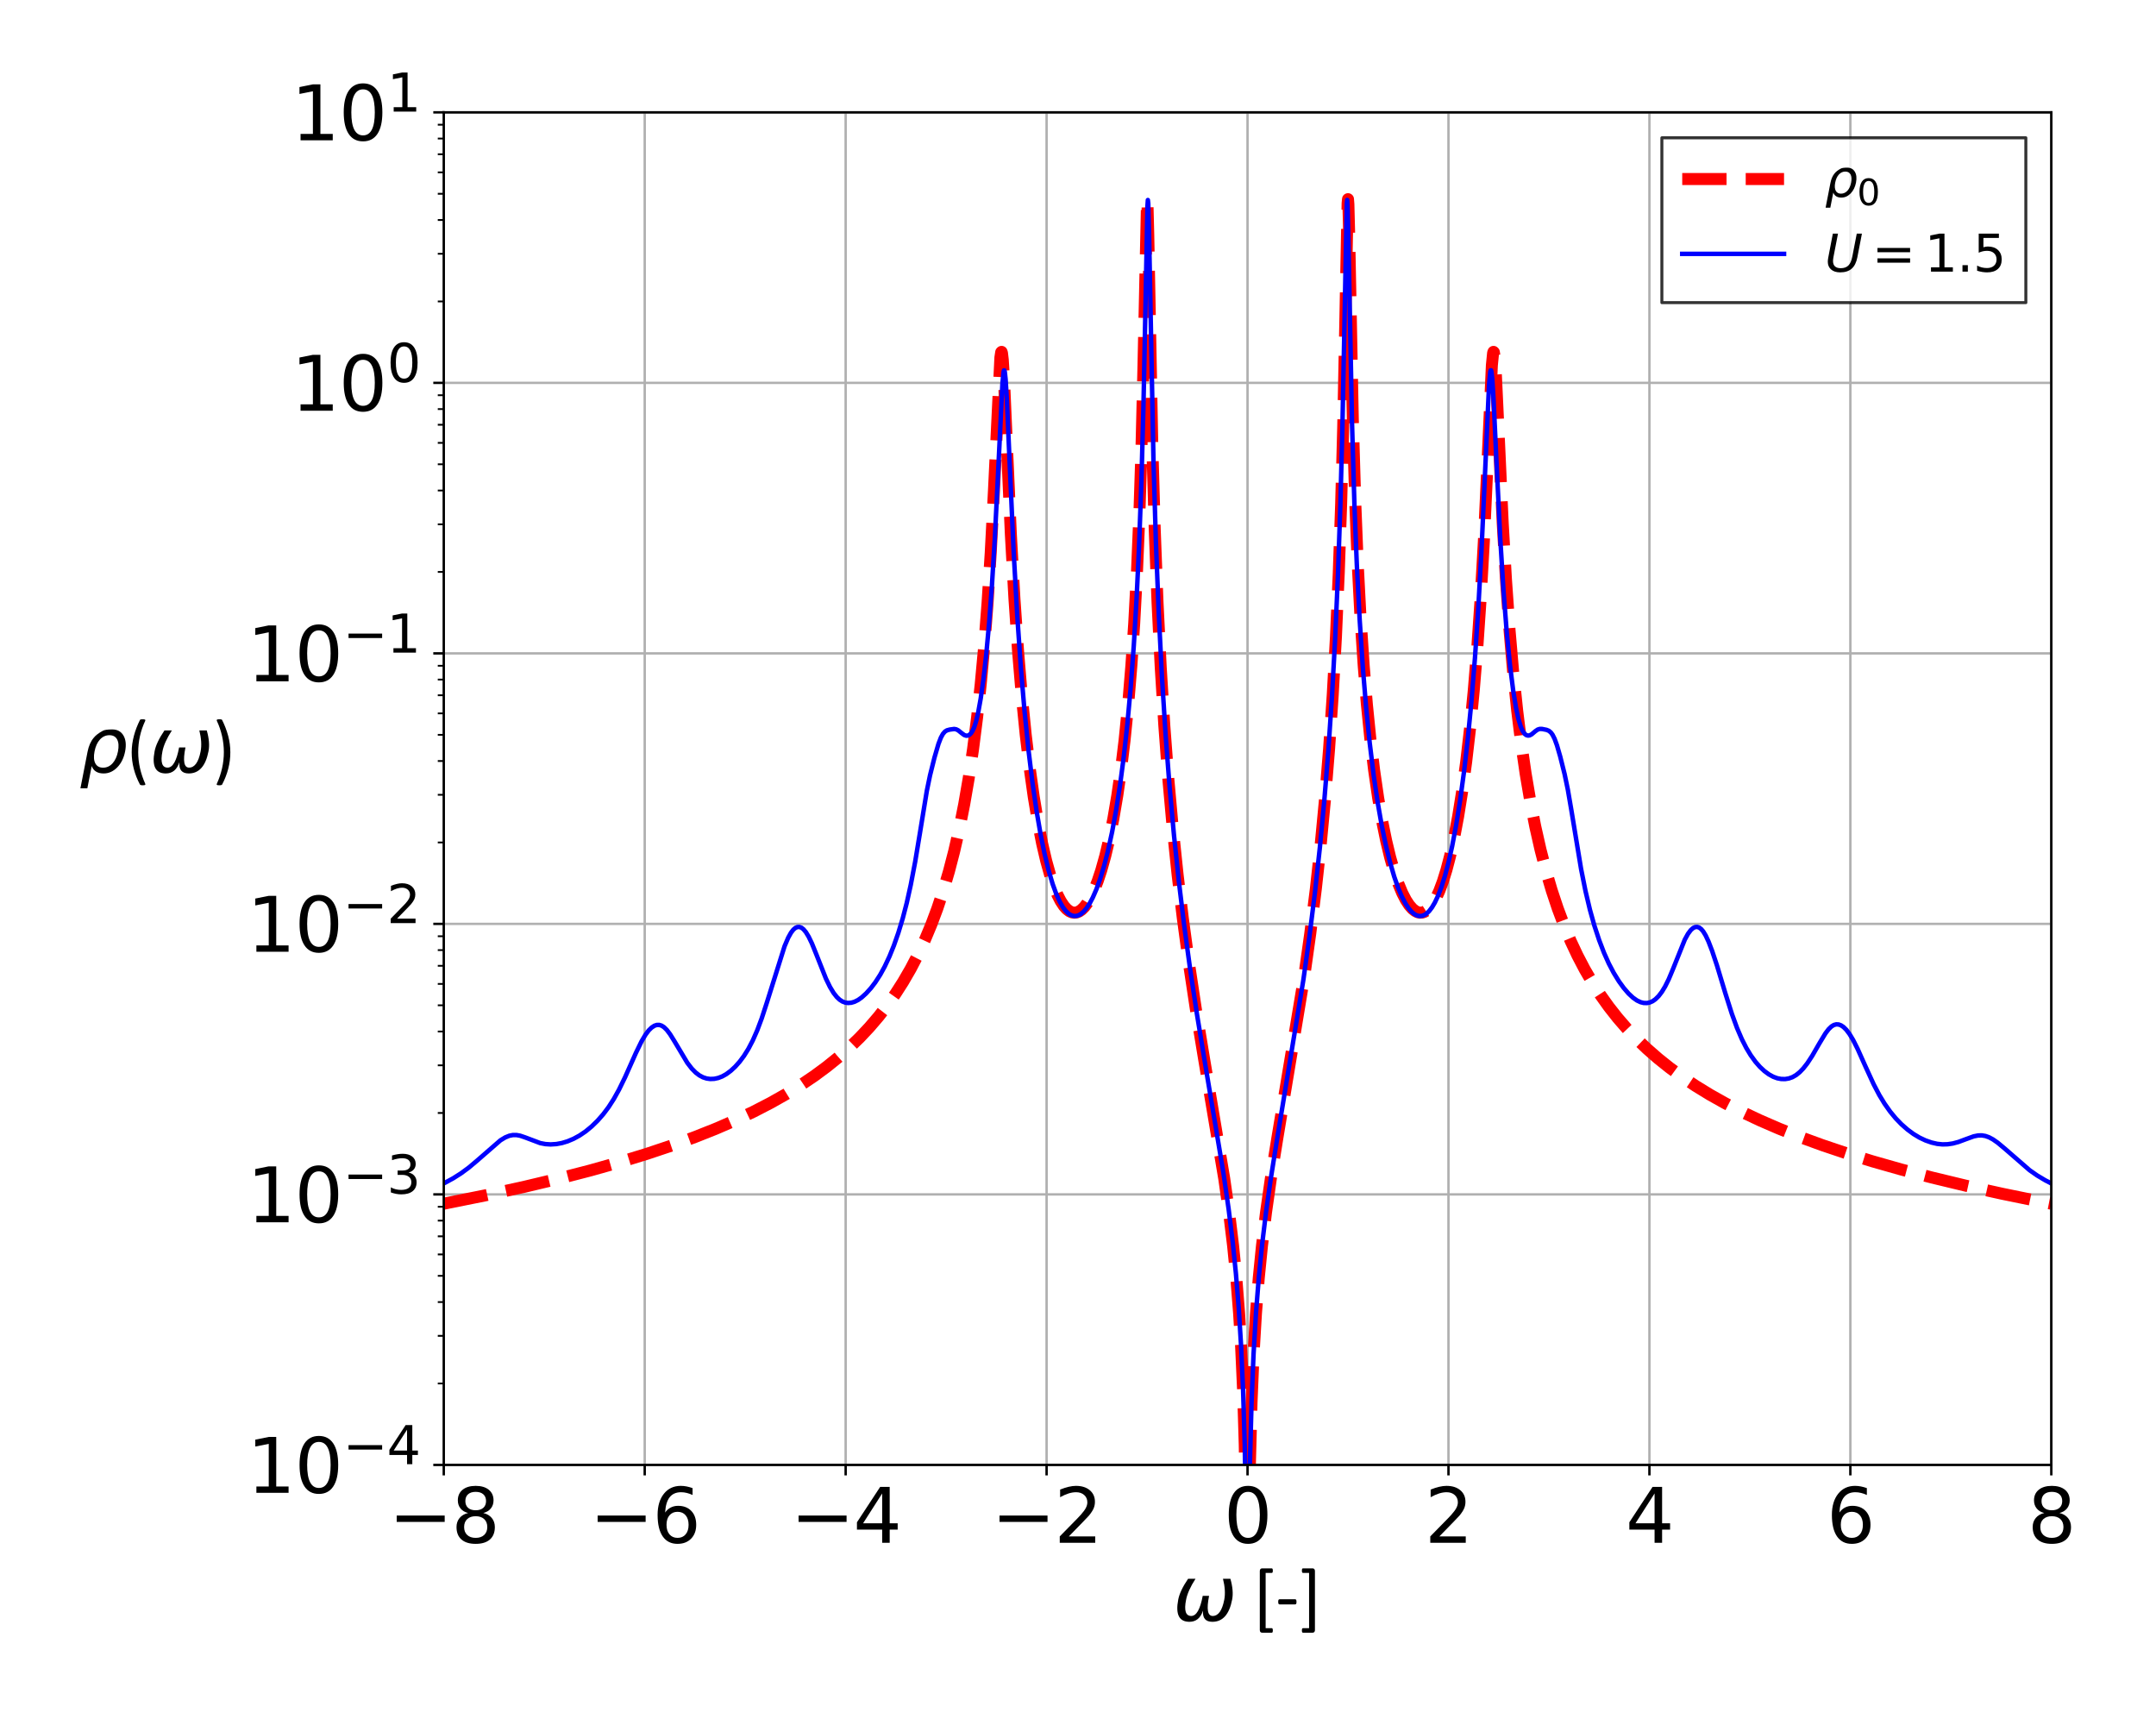 <?xml version="1.0" encoding="utf-8" standalone="no"?>
<!DOCTYPE svg PUBLIC "-//W3C//DTD SVG 1.1//EN"
  "http://www.w3.org/Graphics/SVG/1.1/DTD/svg11.dtd">
<svg xmlns:xlink="http://www.w3.org/1999/xlink" width="720pt" height="576pt" viewBox="0 0 720 576" xmlns="http://www.w3.org/2000/svg" version="1.1">
 <defs>
  <style type="text/css">*{stroke-linejoin: round; stroke-linecap: butt}</style>
 </defs>
 <g id="figure_1">
  <g id="patch_1">
   <path d="M 0 576 
L 720 576 
L 720 0 
L 0 0 
z
" style="fill: #ffffff"/>
  </g>
  <g id="axes_1">
   <g id="patch_2">
    <path d="M 148.197 489.152 
L 685.035 489.152 
L 685.035 37.512 
L 148.197 37.512 
z
" style="fill: #ffffff"/>
   </g>
   <g id="matplotlib.axis_1">
    <g id="xtick_1">
     <g id="line2d_1">
      <path d="M 148.197 489.152 
L 148.197 37.512 
" clip-path="url(#pd47404c59f)" style="fill: none; stroke: #b0b0b0; stroke-width: 0.8; stroke-linecap: square"/>
     </g>
     <g id="line2d_2">
      <defs>
       <path id="mf6d7230ed3" d="M 0 0 
L 0 3.5 
" style="stroke: #000000; stroke-width: 0.8"/>
      </defs>
      <g>
       <use xlink:href="#mf6d7230ed3" x="148.197" y="489.152" style="stroke: #000000; stroke-width: 0.8"/>
      </g>
     </g>
     <g id="text_1">
      <!-- −8 -->
      <g transform="translate(129.77 515.149) scale(0.25 -0.25)">
       <defs>
        <path id="DejaVuSans-2212" d="M 678 2272 
L 4684 2272 
L 4684 1741 
L 678 1741 
L 678 2272 
z
" transform="scale(0.016)"/>
        <path id="DejaVuSans-38" d="M 2034 2216 
Q 1584 2216 1326 1975 
Q 1069 1734 1069 1313 
Q 1069 891 1326 650 
Q 1584 409 2034 409 
Q 2484 409 2743 651 
Q 3003 894 3003 1313 
Q 3003 1734 2745 1975 
Q 2488 2216 2034 2216 
z
M 1403 2484 
Q 997 2584 770 2862 
Q 544 3141 544 3541 
Q 544 4100 942 4425 
Q 1341 4750 2034 4750 
Q 2731 4750 3128 4425 
Q 3525 4100 3525 3541 
Q 3525 3141 3298 2862 
Q 3072 2584 2669 2484 
Q 3125 2378 3379 2068 
Q 3634 1759 3634 1313 
Q 3634 634 3220 271 
Q 2806 -91 2034 -91 
Q 1263 -91 848 271 
Q 434 634 434 1313 
Q 434 1759 690 2068 
Q 947 2378 1403 2484 
z
M 1172 3481 
Q 1172 3119 1398 2916 
Q 1625 2713 2034 2713 
Q 2441 2713 2670 2916 
Q 2900 3119 2900 3481 
Q 2900 3844 2670 4047 
Q 2441 4250 2034 4250 
Q 1625 4250 1398 4047 
Q 1172 3844 1172 3481 
z
" transform="scale(0.016)"/>
       </defs>
       <use xlink:href="#DejaVuSans-2212"/>
       <use xlink:href="#DejaVuSans-38" x="83.789"/>
      </g>
     </g>
    </g>
    <g id="xtick_2">
     <g id="line2d_3">
      <path d="M 215.302 489.152 
L 215.302 37.512 
" clip-path="url(#pd47404c59f)" style="fill: none; stroke: #b0b0b0; stroke-width: 0.8; stroke-linecap: square"/>
     </g>
     <g id="line2d_4">
      <g>
       <use xlink:href="#mf6d7230ed3" x="215.302" y="489.152" style="stroke: #000000; stroke-width: 0.8"/>
      </g>
     </g>
     <g id="text_2">
      <!-- −6 -->
      <g transform="translate(196.874 515.149) scale(0.25 -0.25)">
       <defs>
        <path id="DejaVuSans-36" d="M 2113 2584 
Q 1688 2584 1439 2293 
Q 1191 2003 1191 1497 
Q 1191 994 1439 701 
Q 1688 409 2113 409 
Q 2538 409 2786 701 
Q 3034 994 3034 1497 
Q 3034 2003 2786 2293 
Q 2538 2584 2113 2584 
z
M 3366 4563 
L 3366 3988 
Q 3128 4100 2886 4159 
Q 2644 4219 2406 4219 
Q 1781 4219 1451 3797 
Q 1122 3375 1075 2522 
Q 1259 2794 1537 2939 
Q 1816 3084 2150 3084 
Q 2853 3084 3261 2657 
Q 3669 2231 3669 1497 
Q 3669 778 3244 343 
Q 2819 -91 2113 -91 
Q 1303 -91 875 529 
Q 447 1150 447 2328 
Q 447 3434 972 4092 
Q 1497 4750 2381 4750 
Q 2619 4750 2861 4703 
Q 3103 4656 3366 4563 
z
" transform="scale(0.016)"/>
       </defs>
       <use xlink:href="#DejaVuSans-2212"/>
       <use xlink:href="#DejaVuSans-36" x="83.789"/>
      </g>
     </g>
    </g>
    <g id="xtick_3">
     <g id="line2d_5">
      <path d="M 282.407 489.152 
L 282.407 37.512 
" clip-path="url(#pd47404c59f)" style="fill: none; stroke: #b0b0b0; stroke-width: 0.8; stroke-linecap: square"/>
     </g>
     <g id="line2d_6">
      <g>
       <use xlink:href="#mf6d7230ed3" x="282.407" y="489.152" style="stroke: #000000; stroke-width: 0.8"/>
      </g>
     </g>
     <g id="text_3">
      <!-- −4 -->
      <g transform="translate(263.979 515.149) scale(0.25 -0.25)">
       <defs>
        <path id="DejaVuSans-34" d="M 2419 4116 
L 825 1625 
L 2419 1625 
L 2419 4116 
z
M 2253 4666 
L 3047 4666 
L 3047 1625 
L 3713 1625 
L 3713 1100 
L 3047 1100 
L 3047 0 
L 2419 0 
L 2419 1100 
L 313 1100 
L 313 1709 
L 2253 4666 
z
" transform="scale(0.016)"/>
       </defs>
       <use xlink:href="#DejaVuSans-2212"/>
       <use xlink:href="#DejaVuSans-34" x="83.789"/>
      </g>
     </g>
    </g>
    <g id="xtick_4">
     <g id="line2d_7">
      <path d="M 349.511 489.152 
L 349.511 37.512 
" clip-path="url(#pd47404c59f)" style="fill: none; stroke: #b0b0b0; stroke-width: 0.8; stroke-linecap: square"/>
     </g>
     <g id="line2d_8">
      <g>
       <use xlink:href="#mf6d7230ed3" x="349.511" y="489.152" style="stroke: #000000; stroke-width: 0.8"/>
      </g>
     </g>
     <g id="text_4">
      <!-- −2 -->
      <g transform="translate(331.084 515.149) scale(0.25 -0.25)">
       <defs>
        <path id="DejaVuSans-32" d="M 1228 531 
L 3431 531 
L 3431 0 
L 469 0 
L 469 531 
Q 828 903 1448 1529 
Q 2069 2156 2228 2338 
Q 2531 2678 2651 2914 
Q 2772 3150 2772 3378 
Q 2772 3750 2511 3984 
Q 2250 4219 1831 4219 
Q 1534 4219 1204 4116 
Q 875 4013 500 3803 
L 500 4441 
Q 881 4594 1212 4672 
Q 1544 4750 1819 4750 
Q 2544 4750 2975 4387 
Q 3406 4025 3406 3419 
Q 3406 3131 3298 2873 
Q 3191 2616 2906 2266 
Q 2828 2175 2409 1742 
Q 1991 1309 1228 531 
z
" transform="scale(0.016)"/>
       </defs>
       <use xlink:href="#DejaVuSans-2212"/>
       <use xlink:href="#DejaVuSans-32" x="83.789"/>
      </g>
     </g>
    </g>
    <g id="xtick_5">
     <g id="line2d_9">
      <path d="M 416.616 489.152 
L 416.616 37.512 
" clip-path="url(#pd47404c59f)" style="fill: none; stroke: #b0b0b0; stroke-width: 0.8; stroke-linecap: square"/>
     </g>
     <g id="line2d_10">
      <g>
       <use xlink:href="#mf6d7230ed3" x="416.616" y="489.152" style="stroke: #000000; stroke-width: 0.8"/>
      </g>
     </g>
     <g id="text_5">
      <!-- 0 -->
      <g transform="translate(408.663 515.149) scale(0.25 -0.25)">
       <defs>
        <path id="DejaVuSans-30" d="M 2034 4250 
Q 1547 4250 1301 3770 
Q 1056 3291 1056 2328 
Q 1056 1369 1301 889 
Q 1547 409 2034 409 
Q 2525 409 2770 889 
Q 3016 1369 3016 2328 
Q 3016 3291 2770 3770 
Q 2525 4250 2034 4250 
z
M 2034 4750 
Q 2819 4750 3233 4129 
Q 3647 3509 3647 2328 
Q 3647 1150 3233 529 
Q 2819 -91 2034 -91 
Q 1250 -91 836 529 
Q 422 1150 422 2328 
Q 422 3509 836 4129 
Q 1250 4750 2034 4750 
z
" transform="scale(0.016)"/>
       </defs>
       <use xlink:href="#DejaVuSans-30"/>
      </g>
     </g>
    </g>
    <g id="xtick_6">
     <g id="line2d_11">
      <path d="M 483.721 489.152 
L 483.721 37.512 
" clip-path="url(#pd47404c59f)" style="fill: none; stroke: #b0b0b0; stroke-width: 0.8; stroke-linecap: square"/>
     </g>
     <g id="line2d_12">
      <g>
       <use xlink:href="#mf6d7230ed3" x="483.721" y="489.152" style="stroke: #000000; stroke-width: 0.8"/>
      </g>
     </g>
     <g id="text_6">
      <!-- 2 -->
      <g transform="translate(475.768 515.149) scale(0.25 -0.25)">
       <use xlink:href="#DejaVuSans-32"/>
      </g>
     </g>
    </g>
    <g id="xtick_7">
     <g id="line2d_13">
      <path d="M 550.826 489.152 
L 550.826 37.512 
" clip-path="url(#pd47404c59f)" style="fill: none; stroke: #b0b0b0; stroke-width: 0.8; stroke-linecap: square"/>
     </g>
     <g id="line2d_14">
      <g>
       <use xlink:href="#mf6d7230ed3" x="550.826" y="489.152" style="stroke: #000000; stroke-width: 0.8"/>
      </g>
     </g>
     <g id="text_7">
      <!-- 4 -->
      <g transform="translate(542.872 515.149) scale(0.25 -0.25)">
       <use xlink:href="#DejaVuSans-34"/>
      </g>
     </g>
    </g>
    <g id="xtick_8">
     <g id="line2d_15">
      <path d="M 617.93 489.152 
L 617.93 37.512 
" clip-path="url(#pd47404c59f)" style="fill: none; stroke: #b0b0b0; stroke-width: 0.8; stroke-linecap: square"/>
     </g>
     <g id="line2d_16">
      <g>
       <use xlink:href="#mf6d7230ed3" x="617.93" y="489.152" style="stroke: #000000; stroke-width: 0.8"/>
      </g>
     </g>
     <g id="text_8">
      <!-- 6 -->
      <g transform="translate(609.977 515.149) scale(0.25 -0.25)">
       <use xlink:href="#DejaVuSans-36"/>
      </g>
     </g>
    </g>
    <g id="xtick_9">
     <g id="line2d_17">
      <path d="M 685.035 489.152 
L 685.035 37.512 
" clip-path="url(#pd47404c59f)" style="fill: none; stroke: #b0b0b0; stroke-width: 0.8; stroke-linecap: square"/>
     </g>
     <g id="line2d_18">
      <g>
       <use xlink:href="#mf6d7230ed3" x="685.035" y="489.152" style="stroke: #000000; stroke-width: 0.8"/>
      </g>
     </g>
     <g id="text_9">
      <!-- 8 -->
      <g transform="translate(677.082 515.149) scale(0.25 -0.25)">
       <use xlink:href="#DejaVuSans-38"/>
      </g>
     </g>
    </g>
    <g id="text_10">
     <!-- $\omega$ [-] -->
     <g transform="translate(391.741 541.352) scale(0.25 -0.25)">
      <defs>
       <path id="DejaVuSans-Oblique-3c9" d="M 1369 -91 
Q 72 -91 434 1766 
Q 575 2500 1256 3500 
L 1875 3500 
Q 1231 2500 1088 1750 
Q 819 397 1519 397 
Q 2166 397 2478 2078 
L 3009 2078 
Q 2669 388 3316 397 
Q 4013 403 4275 1750 
Q 4419 2500 4169 3500 
L 4788 3500 
Q 5075 2500 4934 1766 
Q 4578 -94 3278 -91 
Q 2428 -88 2503 844 
Q 2194 -91 1369 -91 
z
" transform="scale(0.016)"/>
       <path id="Calibri-20" transform="scale(0.016)"/>
       <path id="Calibri-5b" d="M 1684 -813 
Q 1684 -916 1661 -958 
Q 1638 -1000 1594 -1000 
L 794 -1000 
Q 756 -1000 722 -989 
Q 688 -978 659 -953 
Q 631 -928 614 -886 
Q 597 -844 597 -781 
L 597 4153 
Q 597 4213 614 4255 
Q 631 4297 659 4323 
Q 688 4350 722 4361 
Q 756 4372 794 4372 
L 1594 4372 
Q 1613 4372 1630 4362 
Q 1647 4353 1659 4328 
Q 1672 4303 1678 4267 
Q 1684 4231 1684 4178 
Q 1684 4078 1661 4034 
Q 1638 3991 1594 3991 
L 1084 3991 
L 1084 -622 
L 1594 -622 
Q 1613 -622 1630 -631 
Q 1647 -641 1659 -664 
Q 1672 -688 1678 -723 
Q 1684 -759 1684 -813 
z
" transform="scale(0.016)"/>
       <path id="Calibri-2d" d="M 1744 1578 
Q 1744 1456 1716 1409 
Q 1688 1363 1634 1363 
L 328 1363 
Q 272 1363 244 1411 
Q 216 1459 216 1578 
Q 216 1697 244 1744 
Q 272 1791 328 1791 
L 1634 1791 
Q 1659 1791 1679 1781 
Q 1700 1772 1714 1745 
Q 1728 1719 1736 1678 
Q 1744 1638 1744 1578 
z
" transform="scale(0.016)"/>
       <path id="Calibri-5d" d="M 1369 -781 
Q 1369 -844 1351 -886 
Q 1334 -928 1306 -953 
Q 1278 -978 1242 -989 
Q 1206 -1000 1169 -1000 
L 372 -1000 
Q 328 -1000 304 -958 
Q 281 -916 281 -813 
Q 281 -759 286 -723 
Q 291 -688 303 -664 
Q 316 -641 333 -631 
Q 350 -622 372 -622 
L 881 -622 
L 881 3991 
L 372 3991 
Q 328 3991 304 4034 
Q 281 4078 281 4178 
Q 281 4231 286 4267 
Q 291 4303 303 4328 
Q 316 4353 333 4362 
Q 350 4372 372 4372 
L 1169 4372 
Q 1206 4372 1242 4361 
Q 1278 4350 1306 4323 
Q 1334 4297 1351 4255 
Q 1369 4213 1369 4153 
L 1369 -781 
z
" transform="scale(0.016)"/>
      </defs>
      <use xlink:href="#DejaVuSans-Oblique-3c9" transform="translate(0 0.688)"/>
      <use xlink:href="#Calibri-20" transform="translate(83.74 0.688)"/>
      <use xlink:href="#Calibri-5b" transform="translate(106.348 0.688)"/>
      <use xlink:href="#Calibri-2d" transform="translate(137.012 0.688)"/>
      <use xlink:href="#Calibri-5d" transform="translate(167.627 0.688)"/>
     </g>
    </g>
   </g>
   <g id="matplotlib.axis_2">
    <g id="ytick_1">
     <g id="line2d_19">
      <path d="M 148.197 489.152 
L 685.035 489.152 
" clip-path="url(#pd47404c59f)" style="fill: none; stroke: #b0b0b0; stroke-width: 0.8; stroke-linecap: square"/>
     </g>
     <g id="line2d_20">
      <defs>
       <path id="m6faaf749c1" d="M 0 0 
L -3.5 0 
" style="stroke: #000000; stroke-width: 0.8"/>
      </defs>
      <g>
       <use xlink:href="#m6faaf749c1" x="148.197" y="489.152" style="stroke: #000000; stroke-width: 0.8"/>
      </g>
     </g>
     <g id="text_11">
      <!-- $\mathdefault{10^{-4}}$ -->
      <g transform="translate(82.447 498.651) scale(0.25 -0.25)">
       <defs>
        <path id="DejaVuSans-31" d="M 794 531 
L 1825 531 
L 1825 4091 
L 703 3866 
L 703 4441 
L 1819 4666 
L 2450 4666 
L 2450 531 
L 3481 531 
L 3481 0 
L 794 0 
L 794 531 
z
" transform="scale(0.016)"/>
       </defs>
       <use xlink:href="#DejaVuSans-31" transform="translate(0 0.684)"/>
       <use xlink:href="#DejaVuSans-30" transform="translate(63.623 0.684)"/>
       <use xlink:href="#DejaVuSans-2212" transform="translate(128.203 38.966) scale(0.7)"/>
       <use xlink:href="#DejaVuSans-34" transform="translate(186.855 38.966) scale(0.7)"/>
      </g>
     </g>
    </g>
    <g id="ytick_2">
     <g id="line2d_21">
      <path d="M 148.197 398.824 
L 685.035 398.824 
" clip-path="url(#pd47404c59f)" style="fill: none; stroke: #b0b0b0; stroke-width: 0.8; stroke-linecap: square"/>
     </g>
     <g id="line2d_22">
      <g>
       <use xlink:href="#m6faaf749c1" x="148.197" y="398.824" style="stroke: #000000; stroke-width: 0.8"/>
      </g>
     </g>
     <g id="text_12">
      <!-- $\mathdefault{10^{-3}}$ -->
      <g transform="translate(82.447 408.322) scale(0.25 -0.25)">
       <defs>
        <path id="DejaVuSans-33" d="M 2597 2516 
Q 3050 2419 3304 2112 
Q 3559 1806 3559 1356 
Q 3559 666 3084 287 
Q 2609 -91 1734 -91 
Q 1441 -91 1130 -33 
Q 819 25 488 141 
L 488 750 
Q 750 597 1062 519 
Q 1375 441 1716 441 
Q 2309 441 2620 675 
Q 2931 909 2931 1356 
Q 2931 1769 2642 2001 
Q 2353 2234 1838 2234 
L 1294 2234 
L 1294 2753 
L 1863 2753 
Q 2328 2753 2575 2939 
Q 2822 3125 2822 3475 
Q 2822 3834 2567 4026 
Q 2313 4219 1838 4219 
Q 1578 4219 1281 4162 
Q 984 4106 628 3988 
L 628 4550 
Q 988 4650 1302 4700 
Q 1616 4750 1894 4750 
Q 2613 4750 3031 4423 
Q 3450 4097 3450 3541 
Q 3450 3153 3228 2886 
Q 3006 2619 2597 2516 
z
" transform="scale(0.016)"/>
       </defs>
       <use xlink:href="#DejaVuSans-31" transform="translate(0 0.766)"/>
       <use xlink:href="#DejaVuSans-30" transform="translate(63.623 0.766)"/>
       <use xlink:href="#DejaVuSans-2212" transform="translate(128.203 39.047) scale(0.7)"/>
       <use xlink:href="#DejaVuSans-33" transform="translate(186.855 39.047) scale(0.7)"/>
      </g>
     </g>
    </g>
    <g id="ytick_3">
     <g id="line2d_23">
      <path d="M 148.197 308.496 
L 685.035 308.496 
" clip-path="url(#pd47404c59f)" style="fill: none; stroke: #b0b0b0; stroke-width: 0.8; stroke-linecap: square"/>
     </g>
     <g id="line2d_24">
      <g>
       <use xlink:href="#m6faaf749c1" x="148.197" y="308.496" style="stroke: #000000; stroke-width: 0.8"/>
      </g>
     </g>
     <g id="text_13">
      <!-- $\mathdefault{10^{-2}}$ -->
      <g transform="translate(82.447 317.994) scale(0.25 -0.25)">
       <use xlink:href="#DejaVuSans-31" transform="translate(0 0.766)"/>
       <use xlink:href="#DejaVuSans-30" transform="translate(63.623 0.766)"/>
       <use xlink:href="#DejaVuSans-2212" transform="translate(128.203 39.047) scale(0.7)"/>
       <use xlink:href="#DejaVuSans-32" transform="translate(186.855 39.047) scale(0.7)"/>
      </g>
     </g>
    </g>
    <g id="ytick_4">
     <g id="line2d_25">
      <path d="M 148.197 218.168 
L 685.035 218.168 
" clip-path="url(#pd47404c59f)" style="fill: none; stroke: #b0b0b0; stroke-width: 0.8; stroke-linecap: square"/>
     </g>
     <g id="line2d_26">
      <g>
       <use xlink:href="#m6faaf749c1" x="148.197" y="218.168" style="stroke: #000000; stroke-width: 0.8"/>
      </g>
     </g>
     <g id="text_14">
      <!-- $\mathdefault{10^{-1}}$ -->
      <g transform="translate(82.447 227.666) scale(0.25 -0.25)">
       <use xlink:href="#DejaVuSans-31" transform="translate(0 0.684)"/>
       <use xlink:href="#DejaVuSans-30" transform="translate(63.623 0.684)"/>
       <use xlink:href="#DejaVuSans-2212" transform="translate(128.203 38.966) scale(0.7)"/>
       <use xlink:href="#DejaVuSans-31" transform="translate(186.855 38.966) scale(0.7)"/>
      </g>
     </g>
    </g>
    <g id="ytick_5">
     <g id="line2d_27">
      <path d="M 148.197 127.84 
L 685.035 127.84 
" clip-path="url(#pd47404c59f)" style="fill: none; stroke: #b0b0b0; stroke-width: 0.8; stroke-linecap: square"/>
     </g>
     <g id="line2d_28">
      <g>
       <use xlink:href="#m6faaf749c1" x="148.197" y="127.84" style="stroke: #000000; stroke-width: 0.8"/>
      </g>
     </g>
     <g id="text_15">
      <!-- $\mathdefault{10^{0}}$ -->
      <g transform="translate(97.197 137.338) scale(0.25 -0.25)">
       <use xlink:href="#DejaVuSans-31" transform="translate(0 0.766)"/>
       <use xlink:href="#DejaVuSans-30" transform="translate(63.623 0.766)"/>
       <use xlink:href="#DejaVuSans-30" transform="translate(128.203 39.047) scale(0.7)"/>
      </g>
     </g>
    </g>
    <g id="ytick_6">
     <g id="line2d_29">
      <path d="M 148.197 37.512 
L 685.035 37.512 
" clip-path="url(#pd47404c59f)" style="fill: none; stroke: #b0b0b0; stroke-width: 0.8; stroke-linecap: square"/>
     </g>
     <g id="line2d_30">
      <g>
       <use xlink:href="#m6faaf749c1" x="148.197" y="37.512" style="stroke: #000000; stroke-width: 0.8"/>
      </g>
     </g>
     <g id="text_16">
      <!-- $\mathdefault{10^{1}}$ -->
      <g transform="translate(97.197 47.01) scale(0.25 -0.25)">
       <use xlink:href="#DejaVuSans-31" transform="translate(0 0.684)"/>
       <use xlink:href="#DejaVuSans-30" transform="translate(63.623 0.684)"/>
       <use xlink:href="#DejaVuSans-31" transform="translate(128.203 38.966) scale(0.7)"/>
      </g>
     </g>
    </g>
    <g id="ytick_7">
     <g id="line2d_31">
      <defs>
       <path id="m8b4c12a107" d="M 0 0 
L -2 0 
" style="stroke: #000000; stroke-width: 0.6"/>
      </defs>
      <g>
       <use xlink:href="#m8b4c12a107" x="148.197" y="461.961" style="stroke: #000000; stroke-width: 0.6"/>
      </g>
     </g>
    </g>
    <g id="ytick_8">
     <g id="line2d_32">
      <g>
       <use xlink:href="#m8b4c12a107" x="148.197" y="446.055" style="stroke: #000000; stroke-width: 0.6"/>
      </g>
     </g>
    </g>
    <g id="ytick_9">
     <g id="line2d_33">
      <g>
       <use xlink:href="#m8b4c12a107" x="148.197" y="434.77" style="stroke: #000000; stroke-width: 0.6"/>
      </g>
     </g>
    </g>
    <g id="ytick_10">
     <g id="line2d_34">
      <g>
       <use xlink:href="#m8b4c12a107" x="148.197" y="426.016" style="stroke: #000000; stroke-width: 0.6"/>
      </g>
     </g>
    </g>
    <g id="ytick_11">
     <g id="line2d_35">
      <g>
       <use xlink:href="#m8b4c12a107" x="148.197" y="418.864" style="stroke: #000000; stroke-width: 0.6"/>
      </g>
     </g>
    </g>
    <g id="ytick_12">
     <g id="line2d_36">
      <g>
       <use xlink:href="#m8b4c12a107" x="148.197" y="412.816" style="stroke: #000000; stroke-width: 0.6"/>
      </g>
     </g>
    </g>
    <g id="ytick_13">
     <g id="line2d_37">
      <g>
       <use xlink:href="#m8b4c12a107" x="148.197" y="407.578" style="stroke: #000000; stroke-width: 0.6"/>
      </g>
     </g>
    </g>
    <g id="ytick_14">
     <g id="line2d_38">
      <g>
       <use xlink:href="#m8b4c12a107" x="148.197" y="402.958" style="stroke: #000000; stroke-width: 0.6"/>
      </g>
     </g>
    </g>
    <g id="ytick_15">
     <g id="line2d_39">
      <g>
       <use xlink:href="#m8b4c12a107" x="148.197" y="371.633" style="stroke: #000000; stroke-width: 0.6"/>
      </g>
     </g>
    </g>
    <g id="ytick_16">
     <g id="line2d_40">
      <g>
       <use xlink:href="#m8b4c12a107" x="148.197" y="355.727" style="stroke: #000000; stroke-width: 0.6"/>
      </g>
     </g>
    </g>
    <g id="ytick_17">
     <g id="line2d_41">
      <g>
       <use xlink:href="#m8b4c12a107" x="148.197" y="344.441" style="stroke: #000000; stroke-width: 0.6"/>
      </g>
     </g>
    </g>
    <g id="ytick_18">
     <g id="line2d_42">
      <g>
       <use xlink:href="#m8b4c12a107" x="148.197" y="335.688" style="stroke: #000000; stroke-width: 0.6"/>
      </g>
     </g>
    </g>
    <g id="ytick_19">
     <g id="line2d_43">
      <g>
       <use xlink:href="#m8b4c12a107" x="148.197" y="328.535" style="stroke: #000000; stroke-width: 0.6"/>
      </g>
     </g>
    </g>
    <g id="ytick_20">
     <g id="line2d_44">
      <g>
       <use xlink:href="#m8b4c12a107" x="148.197" y="322.488" style="stroke: #000000; stroke-width: 0.6"/>
      </g>
     </g>
    </g>
    <g id="ytick_21">
     <g id="line2d_45">
      <g>
       <use xlink:href="#m8b4c12a107" x="148.197" y="317.25" style="stroke: #000000; stroke-width: 0.6"/>
      </g>
     </g>
    </g>
    <g id="ytick_22">
     <g id="line2d_46">
      <g>
       <use xlink:href="#m8b4c12a107" x="148.197" y="312.629" style="stroke: #000000; stroke-width: 0.6"/>
      </g>
     </g>
    </g>
    <g id="ytick_23">
     <g id="line2d_47">
      <g>
       <use xlink:href="#m8b4c12a107" x="148.197" y="281.305" style="stroke: #000000; stroke-width: 0.6"/>
      </g>
     </g>
    </g>
    <g id="ytick_24">
     <g id="line2d_48">
      <g>
       <use xlink:href="#m8b4c12a107" x="148.197" y="265.399" style="stroke: #000000; stroke-width: 0.6"/>
      </g>
     </g>
    </g>
    <g id="ytick_25">
     <g id="line2d_49">
      <g>
       <use xlink:href="#m8b4c12a107" x="148.197" y="254.113" style="stroke: #000000; stroke-width: 0.6"/>
      </g>
     </g>
    </g>
    <g id="ytick_26">
     <g id="line2d_50">
      <g>
       <use xlink:href="#m8b4c12a107" x="148.197" y="245.36" style="stroke: #000000; stroke-width: 0.6"/>
      </g>
     </g>
    </g>
    <g id="ytick_27">
     <g id="line2d_51">
      <g>
       <use xlink:href="#m8b4c12a107" x="148.197" y="238.207" style="stroke: #000000; stroke-width: 0.6"/>
      </g>
     </g>
    </g>
    <g id="ytick_28">
     <g id="line2d_52">
      <g>
       <use xlink:href="#m8b4c12a107" x="148.197" y="232.16" style="stroke: #000000; stroke-width: 0.6"/>
      </g>
     </g>
    </g>
    <g id="ytick_29">
     <g id="line2d_53">
      <g>
       <use xlink:href="#m8b4c12a107" x="148.197" y="226.922" style="stroke: #000000; stroke-width: 0.6"/>
      </g>
     </g>
    </g>
    <g id="ytick_30">
     <g id="line2d_54">
      <g>
       <use xlink:href="#m8b4c12a107" x="148.197" y="222.301" style="stroke: #000000; stroke-width: 0.6"/>
      </g>
     </g>
    </g>
    <g id="ytick_31">
     <g id="line2d_55">
      <g>
       <use xlink:href="#m8b4c12a107" x="148.197" y="190.977" style="stroke: #000000; stroke-width: 0.6"/>
      </g>
     </g>
    </g>
    <g id="ytick_32">
     <g id="line2d_56">
      <g>
       <use xlink:href="#m8b4c12a107" x="148.197" y="175.071" style="stroke: #000000; stroke-width: 0.6"/>
      </g>
     </g>
    </g>
    <g id="ytick_33">
     <g id="line2d_57">
      <g>
       <use xlink:href="#m8b4c12a107" x="148.197" y="163.785" style="stroke: #000000; stroke-width: 0.6"/>
      </g>
     </g>
    </g>
    <g id="ytick_34">
     <g id="line2d_58">
      <g>
       <use xlink:href="#m8b4c12a107" x="148.197" y="155.032" style="stroke: #000000; stroke-width: 0.6"/>
      </g>
     </g>
    </g>
    <g id="ytick_35">
     <g id="line2d_59">
      <g>
       <use xlink:href="#m8b4c12a107" x="148.197" y="147.879" style="stroke: #000000; stroke-width: 0.6"/>
      </g>
     </g>
    </g>
    <g id="ytick_36">
     <g id="line2d_60">
      <g>
       <use xlink:href="#m8b4c12a107" x="148.197" y="141.832" style="stroke: #000000; stroke-width: 0.6"/>
      </g>
     </g>
    </g>
    <g id="ytick_37">
     <g id="line2d_61">
      <g>
       <use xlink:href="#m8b4c12a107" x="148.197" y="136.594" style="stroke: #000000; stroke-width: 0.6"/>
      </g>
     </g>
    </g>
    <g id="ytick_38">
     <g id="line2d_62">
      <g>
       <use xlink:href="#m8b4c12a107" x="148.197" y="131.973" style="stroke: #000000; stroke-width: 0.6"/>
      </g>
     </g>
    </g>
    <g id="ytick_39">
     <g id="line2d_63">
      <g>
       <use xlink:href="#m8b4c12a107" x="148.197" y="100.649" style="stroke: #000000; stroke-width: 0.6"/>
      </g>
     </g>
    </g>
    <g id="ytick_40">
     <g id="line2d_64">
      <g>
       <use xlink:href="#m8b4c12a107" x="148.197" y="84.743" style="stroke: #000000; stroke-width: 0.6"/>
      </g>
     </g>
    </g>
    <g id="ytick_41">
     <g id="line2d_65">
      <g>
       <use xlink:href="#m8b4c12a107" x="148.197" y="73.457" style="stroke: #000000; stroke-width: 0.6"/>
      </g>
     </g>
    </g>
    <g id="ytick_42">
     <g id="line2d_66">
      <g>
       <use xlink:href="#m8b4c12a107" x="148.197" y="64.703" style="stroke: #000000; stroke-width: 0.6"/>
      </g>
     </g>
    </g>
    <g id="ytick_43">
     <g id="line2d_67">
      <g>
       <use xlink:href="#m8b4c12a107" x="148.197" y="57.551" style="stroke: #000000; stroke-width: 0.6"/>
      </g>
     </g>
    </g>
    <g id="ytick_44">
     <g id="line2d_68">
      <g>
       <use xlink:href="#m8b4c12a107" x="148.197" y="51.504" style="stroke: #000000; stroke-width: 0.6"/>
      </g>
     </g>
    </g>
    <g id="ytick_45">
     <g id="line2d_69">
      <g>
       <use xlink:href="#m8b4c12a107" x="148.197" y="46.266" style="stroke: #000000; stroke-width: 0.6"/>
      </g>
     </g>
    </g>
    <g id="ytick_46">
     <g id="line2d_70">
      <g>
       <use xlink:href="#m8b4c12a107" x="148.197" y="41.645" style="stroke: #000000; stroke-width: 0.6"/>
      </g>
     </g>
    </g>
    <g id="text_17">
     <!-- $\rho$($\omega$) -->
     <g transform="translate(26.447 258.082) scale(0.25 -0.25)">
      <defs>
       <path id="DejaVuSans-Oblique-3c1" d="M 1203 2875 
Q 1453 3194 1981 3475 
Q 2188 3584 2756 3584 
Q 3394 3584 3694 3078 
Q 3994 2572 3834 1747 
Q 3672 922 3175 415 
Q 2678 -91 2041 -91 
Q 1656 -91 1409 63 
Q 1163 213 1044 525 
L 681 -1331 
L 103 -1331 
L 697 1716 
Q 838 2438 1203 2875 
z
M 3238 1747 
Q 3359 2381 3169 2744 
Q 2978 3103 2522 3103 
Q 2066 3103 1734 2744 
Q 1403 2381 1281 1747 
Q 1156 1113 1347 750 
Q 1538 391 1994 391 
Q 2450 391 2781 750 
Q 3113 1113 3238 1747 
z
" transform="scale(0.016)"/>
       <path id="Calibri-28" d="M 1547 4306 
Q 1250 3678 1104 3017 
Q 959 2356 959 1688 
Q 959 1016 1107 356 
Q 1256 -303 1541 -938 
Q 1556 -975 1557 -1001 
Q 1559 -1028 1537 -1045 
Q 1516 -1063 1470 -1070 
Q 1425 -1078 1347 -1078 
Q 1291 -1078 1250 -1075 
Q 1209 -1072 1179 -1062 
Q 1150 -1053 1131 -1040 
Q 1113 -1028 1103 -1013 
Q 934 -694 806 -367 
Q 678 -41 590 296 
Q 503 634 459 979 
Q 416 1325 416 1678 
Q 416 2031 464 2375 
Q 513 2719 602 3058 
Q 691 3397 819 3725 
Q 947 4053 1106 4375 
Q 1109 4388 1123 4397 
Q 1138 4406 1163 4415 
Q 1188 4425 1231 4429 
Q 1275 4434 1344 4434 
Q 1416 4434 1459 4425 
Q 1503 4416 1528 4400 
Q 1553 4384 1556 4359 
Q 1559 4334 1547 4306 
z
" transform="scale(0.016)"/>
       <path id="Calibri-29" d="M 1522 1678 
Q 1522 1325 1478 979 
Q 1434 634 1346 296 
Q 1259 -41 1132 -367 
Q 1006 -694 838 -1013 
Q 828 -1028 809 -1040 
Q 791 -1053 761 -1062 
Q 731 -1072 690 -1075 
Q 650 -1078 594 -1078 
Q 513 -1078 467 -1070 
Q 422 -1063 401 -1045 
Q 381 -1028 382 -1001 
Q 384 -975 400 -938 
Q 688 -306 834 355 
Q 981 1016 981 1688 
Q 981 2356 834 3017 
Q 688 3678 394 4306 
Q 381 4334 384 4359 
Q 388 4384 413 4400 
Q 438 4416 481 4425 
Q 525 4434 597 4434 
Q 663 4434 706 4429 
Q 750 4425 776 4415 
Q 803 4406 815 4397 
Q 828 4388 834 4375 
Q 1156 3734 1339 3057 
Q 1522 2381 1522 1678 
z
" transform="scale(0.016)"/>
      </defs>
      <use xlink:href="#DejaVuSans-Oblique-3c1" transform="translate(0 0.719)"/>
      <use xlink:href="#Calibri-28" transform="translate(63.477 0.719)"/>
      <use xlink:href="#DejaVuSans-Oblique-3c9" transform="translate(93.799 0.719)"/>
      <use xlink:href="#Calibri-29" transform="translate(177.539 0.719)"/>
     </g>
    </g>
   </g>
   <g id="line2d_71">
    <path d="M 148.197 401.932 
L 162.021 399.155 
L 174.771 396.369 
L 186.447 393.593 
L 197.184 390.814 
L 206.981 388.053 
L 215.973 385.293 
L 224.294 382.512 
L 231.944 379.725 
L 239.057 376.9 
L 245.633 374.049 
L 251.673 371.191 
L 257.31 368.279 
L 262.544 365.325 
L 267.375 362.343 
L 271.938 359.263 
L 276.099 356.191 
L 279.991 353.047 
L 283.615 349.844 
L 287.104 346.464 
L 290.325 343.04 
L 293.412 339.435 
L 296.365 335.636 
L 299.049 331.83 
L 301.599 327.848 
L 304.149 323.441 
L 306.564 318.799 
L 308.846 313.913 
L 310.993 308.78 
L 313.006 303.401 
L 315.02 297.354 
L 316.899 290.977 
L 318.643 284.273 
L 320.388 276.636 
L 321.999 268.548 
L 323.475 260.027 
L 324.951 250.149 
L 326.293 239.643 
L 327.501 228.558 
L 328.709 215.421 
L 329.783 201.439 
L 330.856 184.535 
L 331.93 163.85 
L 334.077 119.395 
L 334.346 117.623 
L 334.48 117.493 
L 334.614 117.883 
L 334.883 120.155 
L 335.285 126.621 
L 336.091 144.997 
L 337.567 178.248 
L 338.775 199.929 
L 339.983 217.451 
L 341.19 231.91 
L 342.533 245.303 
L 343.875 256.538 
L 345.217 266.061 
L 346.693 274.915 
L 348.035 281.709 
L 349.377 287.457 
L 350.719 292.264 
L 351.927 295.851 
L 353.135 298.786 
L 354.209 300.877 
L 355.282 302.501 
L 356.222 303.555 
L 357.161 304.277 
L 357.967 304.637 
L 358.772 304.764 
L 359.577 304.662 
L 360.382 304.333 
L 361.188 303.778 
L 362.127 302.848 
L 363.067 301.611 
L 364.14 299.818 
L 365.348 297.306 
L 366.556 294.247 
L 367.764 290.607 
L 369.106 285.82 
L 370.448 280.157 
L 371.79 273.478 
L 373.132 265.58 
L 374.34 257.185 
L 375.548 247.236 
L 376.756 235.234 
L 377.83 222.197 
L 378.769 208.198 
L 379.709 190.636 
L 380.514 171.25 
L 381.185 150.285 
L 381.856 122.424 
L 383.064 66.503 
L 383.198 67.896 
L 383.466 78.341 
L 384.809 148.397 
L 385.614 176.461 
L 386.553 201.051 
L 387.627 222.823 
L 388.835 242.388 
L 390.177 260.223 
L 391.653 276.694 
L 393.264 292.088 
L 395.008 306.641 
L 397.022 321.498 
L 399.303 336.607 
L 402.122 353.683 
L 408.832 393.538 
L 410.443 404.839 
L 411.785 415.892 
L 412.858 426.642 
L 413.798 438.523 
L 414.469 449.511 
L 415.14 464.443 
L 415.677 482.298 
L 416.079 504.308 
L 416.348 531.52 
L 416.483 577 
M 416.749 577 
L 416.75 558.717 
L 417.019 515.606 
L 417.421 488.368 
L 417.958 468.218 
L 418.629 452.096 
L 419.435 438.523 
L 420.374 426.642 
L 421.448 415.892 
L 422.79 404.839 
L 424.4 393.538 
L 426.548 380.181 
L 435.54 326.102 
L 437.553 311.79 
L 439.432 296.768 
L 441.042 282.079 
L 442.519 266.531 
L 443.861 249.925 
L 445.069 232.031 
L 446.142 212.588 
L 447.082 191.318 
L 447.887 168.012 
L 448.558 142.798 
L 449.229 109.431 
L 450.034 67.896 
L 450.169 66.503 
L 450.303 68.186 
L 450.571 78.784 
L 451.779 140.139 
L 452.584 167.477 
L 453.39 187.736 
L 454.329 205.941 
L 455.403 222.197 
L 456.476 235.234 
L 457.684 247.236 
L 458.892 257.185 
L 460.234 266.432 
L 461.576 274.196 
L 462.918 280.766 
L 464.261 286.336 
L 465.603 291.041 
L 466.945 294.976 
L 468.287 298.203 
L 469.495 300.538 
L 470.568 302.178 
L 471.642 303.417 
L 472.581 304.173 
L 473.387 304.577 
L 474.192 304.756 
L 474.997 304.705 
L 475.803 304.423 
L 476.608 303.905 
L 477.547 302.994 
L 478.487 301.746 
L 479.56 299.891 
L 480.634 297.56 
L 481.842 294.34 
L 483.05 290.448 
L 484.258 285.835 
L 485.6 279.786 
L 486.942 272.652 
L 488.284 264.278 
L 489.626 254.439 
L 490.968 242.815 
L 492.176 230.429 
L 493.384 215.673 
L 494.458 199.929 
L 495.531 180.901 
L 496.605 157.84 
L 498.215 121.958 
L 498.618 117.883 
L 498.752 117.493 
L 498.887 117.623 
L 499.155 119.395 
L 499.558 125.213 
L 500.229 139.543 
L 501.839 174.711 
L 502.913 193.406 
L 504.121 210.469 
L 505.329 224.437 
L 506.671 237.329 
L 508.013 248.177 
L 509.489 258.342 
L 511.1 267.821 
L 512.71 276.004 
L 514.455 283.722 
L 516.334 290.977 
L 518.213 297.354 
L 520.226 303.401 
L 522.373 309.118 
L 524.521 314.216 
L 526.802 319.07 
L 529.218 323.685 
L 531.768 328.068 
L 534.452 332.228 
L 537.27 336.176 
L 540.223 339.925 
L 543.31 343.486 
L 546.531 346.871 
L 550.02 350.215 
L 553.778 353.498 
L 557.67 356.603 
L 561.831 359.641 
L 566.26 362.602 
L 571.091 365.561 
L 576.191 368.424 
L 581.694 371.258 
L 587.599 374.049 
L 594.041 376.844 
L 601.02 379.623 
L 608.536 382.371 
L 616.588 385.078 
L 625.312 387.775 
L 634.841 390.486 
L 645.175 393.191 
L 656.448 395.907 
L 668.661 398.616 
L 681.948 401.332 
L 685.035 401.932 
L 685.035 401.932 
" clip-path="url(#pd47404c59f)" style="fill: none; stroke-dasharray: 14.8,6.4; stroke-dashoffset: 0; stroke: #ff0000; stroke-width: 4"/>
   </g>
   <g id="line2d_72">
    <path d="M 148.197 395.152 
L 151.284 393.483 
L 153.968 391.785 
L 156.518 389.909 
L 159.202 387.653 
L 167.121 380.767 
L 168.731 379.794 
L 170.073 379.249 
L 171.281 379.006 
L 172.489 379.007 
L 173.697 379.228 
L 175.308 379.771 
L 180.408 381.695 
L 182.152 382.028 
L 183.897 382.137 
L 185.776 382.018 
L 187.655 381.67 
L 189.534 381.103 
L 191.547 380.255 
L 193.56 379.157 
L 195.573 377.792 
L 197.586 376.136 
L 199.6 374.172 
L 201.478 372.024 
L 203.223 369.698 
L 204.968 366.989 
L 206.713 363.855 
L 208.726 359.734 
L 212.349 351.616 
L 214.228 347.756 
L 215.57 345.487 
L 216.644 344.064 
L 217.584 343.136 
L 218.523 342.517 
L 219.328 342.246 
L 220.134 342.228 
L 220.939 342.474 
L 221.744 342.986 
L 222.684 343.904 
L 223.757 345.314 
L 225.234 347.687 
L 229.528 354.882 
L 231.005 356.798 
L 232.347 358.161 
L 233.555 359.08 
L 234.762 359.725 
L 235.97 360.118 
L 237.178 360.286 
L 238.52 360.232 
L 239.862 359.943 
L 241.204 359.423 
L 242.547 358.667 
L 244.023 357.573 
L 245.499 356.209 
L 246.975 354.56 
L 248.452 352.584 
L 249.928 350.219 
L 251.404 347.394 
L 252.881 344.033 
L 254.357 340.095 
L 256.102 334.753 
L 262.007 315.958 
L 263.215 313.125 
L 264.154 311.436 
L 264.96 310.401 
L 265.631 309.837 
L 266.302 309.544 
L 266.973 309.523 
L 267.644 309.772 
L 268.315 310.289 
L 269.12 311.246 
L 270.059 312.783 
L 271.133 315.01 
L 272.609 318.659 
L 275.83 326.795 
L 277.173 329.558 
L 278.38 331.555 
L 279.454 332.922 
L 280.394 333.808 
L 281.333 334.417 
L 282.273 334.772 
L 283.212 334.906 
L 284.286 334.821 
L 285.359 334.51 
L 286.567 333.906 
L 287.775 333.048 
L 289.251 331.709 
L 290.862 329.928 
L 292.338 327.978 
L 293.949 325.481 
L 295.425 322.789 
L 297.036 319.37 
L 298.512 315.729 
L 299.988 311.524 
L 301.464 306.666 
L 302.807 301.511 
L 304.149 295.46 
L 305.625 287.734 
L 307.235 278.018 
L 309.517 264.075 
L 310.591 258.873 
L 312.067 252.961 
L 313.409 248.376 
L 314.214 246.295 
L 314.885 245.068 
L 315.556 244.289 
L 316.228 243.873 
L 317.167 243.613 
L 318.643 243.414 
L 319.314 243.528 
L 319.985 243.865 
L 321.059 244.734 
L 321.999 245.432 
L 322.67 245.662 
L 323.206 245.627 
L 323.743 245.369 
L 324.28 244.848 
L 324.817 244.01 
L 325.354 242.793 
L 326.025 240.651 
L 326.696 237.762 
L 327.501 233.286 
L 328.441 226.63 
L 329.38 218.296 
L 330.32 208.033 
L 331.259 195.481 
L 332.198 180.157 
L 333.272 158.781 
L 334.748 128.271 
L 335.151 124.151 
L 335.285 123.668 
L 335.419 123.679 
L 335.554 124.187 
L 335.822 126.617 
L 336.225 133.142 
L 337.03 151.312 
L 338.506 184.163 
L 339.714 205.647 
L 340.922 223.014 
L 342.13 237.316 
L 343.472 250.502 
L 344.814 261.498 
L 346.156 270.748 
L 347.498 278.556 
L 348.84 285.133 
L 350.182 290.63 
L 351.525 295.161 
L 352.732 298.486 
L 353.94 301.15 
L 355.014 302.995 
L 355.954 304.223 
L 356.893 305.105 
L 357.698 305.595 
L 358.503 305.846 
L 359.309 305.866 
L 360.114 305.658 
L 360.919 305.221 
L 361.859 304.425 
L 362.798 303.329 
L 363.872 301.716 
L 364.946 299.692 
L 366.153 296.921 
L 367.361 293.59 
L 368.703 289.178 
L 370.045 283.955 
L 371.388 277.798 
L 372.73 270.529 
L 374.072 261.913 
L 375.28 252.724 
L 376.488 241.722 
L 377.561 229.957 
L 378.635 215.507 
L 379.574 199.7 
L 380.38 182.634 
L 381.185 160.468 
L 381.856 135.782 
L 382.527 102.516 
L 383.198 68.742 
L 383.332 66.79 
L 383.466 67.945 
L 383.735 78.167 
L 385.211 154.077 
L 386.016 180.951 
L 386.956 204.72 
L 388.03 225.909 
L 389.237 245.103 
L 390.58 262.665 
L 392.056 278.939 
L 393.666 294.193 
L 395.411 308.649 
L 397.424 323.443 
L 399.706 338.528 
L 402.658 356.429 
L 408.564 391.668 
L 410.308 403.759 
L 411.65 414.645 
L 412.724 425.139 
L 413.664 436.607 
L 414.469 449.502 
L 415.14 464.439 
L 415.677 482.296 
L 416.079 504.308 
L 416.348 531.52 
L 416.483 577 
M 416.749 577 
L 416.75 558.717 
L 417.019 515.606 
L 417.421 488.367 
L 417.958 468.215 
L 418.629 452.089 
L 419.435 438.509 
L 420.374 426.617 
L 421.448 415.85 
L 422.79 404.77 
L 424.4 393.427 
L 426.548 379.998 
L 435.271 327.132 
L 437.284 312.768 
L 439.163 297.7 
L 440.774 282.969 
L 442.25 267.38 
L 443.592 250.729 
L 444.8 232.785 
L 445.874 213.28 
L 446.813 191.927 
L 447.619 168.507 
L 448.29 143.14 
L 448.961 109.493 
L 449.766 67.935 
L 449.9 66.762 
L 450.034 68.706 
L 450.303 79.736 
L 451.511 141.281 
L 452.316 168.546 
L 453.121 188.754 
L 454.061 206.888 
L 455.134 223.075 
L 456.208 236.093 
L 457.416 248.082 
L 458.758 259.027 
L 460.1 268.097 
L 461.442 275.701 
L 462.784 282.159 
L 464.126 287.652 
L 465.603 292.727 
L 466.945 296.548 
L 468.153 299.387 
L 469.36 301.689 
L 470.434 303.327 
L 471.508 304.56 
L 472.447 305.309 
L 473.253 305.709 
L 474.058 305.879 
L 474.863 305.818 
L 475.668 305.525 
L 476.474 304.995 
L 477.279 304.217 
L 478.218 302.988 
L 479.158 301.402 
L 480.231 299.132 
L 481.305 296.345 
L 482.513 292.552 
L 483.721 288.008 
L 484.929 282.64 
L 486.271 275.595 
L 487.613 267.245 
L 488.955 257.345 
L 490.163 246.82 
L 491.371 234.381 
L 492.579 219.487 
L 493.652 203.537 
L 494.726 184.197 
L 495.8 160.854 
L 497.276 128.388 
L 497.679 124.14 
L 497.813 123.645 
L 497.947 123.649 
L 498.081 124.146 
L 498.35 126.516 
L 498.752 132.793 
L 499.692 152.927 
L 501.034 180.172 
L 502.108 197.407 
L 503.181 211.136 
L 504.255 222.019 
L 505.329 230.559 
L 506.268 236.331 
L 507.073 240.049 
L 507.879 242.701 
L 508.55 244.185 
L 509.221 245.098 
L 509.757 245.486 
L 510.294 245.624 
L 510.831 245.547 
L 511.502 245.193 
L 512.71 244.169 
L 513.515 243.614 
L 514.186 243.403 
L 514.992 243.41 
L 516.468 243.706 
L 517.273 244.044 
L 517.944 244.616 
L 518.481 245.354 
L 519.152 246.687 
L 519.957 248.891 
L 521.031 252.605 
L 522.507 258.503 
L 523.581 263.663 
L 524.789 270.701 
L 528.01 290.196 
L 529.486 297.559 
L 530.963 303.787 
L 532.439 309.062 
L 534.049 313.946 
L 535.66 318.152 
L 537.27 321.746 
L 538.881 324.812 
L 540.626 327.651 
L 542.236 329.877 
L 543.847 331.744 
L 545.323 333.122 
L 546.665 334.066 
L 547.873 334.638 
L 548.947 334.902 
L 550.02 334.927 
L 550.96 334.735 
L 551.899 334.317 
L 552.839 333.656 
L 553.912 332.593 
L 554.986 331.187 
L 556.06 329.417 
L 557.268 326.99 
L 558.744 323.468 
L 562.636 313.766 
L 563.71 311.811 
L 564.649 310.56 
L 565.454 309.86 
L 566.125 309.554 
L 566.797 309.509 
L 567.468 309.738 
L 568.139 310.25 
L 568.81 311.05 
L 569.615 312.375 
L 570.554 314.374 
L 571.762 317.513 
L 573.373 322.356 
L 576.191 331.701 
L 578.339 338.477 
L 580.083 343.253 
L 581.694 346.998 
L 583.17 349.899 
L 584.646 352.344 
L 586.257 354.568 
L 587.733 356.249 
L 589.209 357.624 
L 590.686 358.718 
L 592.162 359.537 
L 593.504 360.033 
L 594.846 360.29 
L 596.188 360.307 
L 597.396 360.105 
L 598.604 359.673 
L 599.812 358.978 
L 601.02 358.003 
L 602.228 356.748 
L 603.57 355.031 
L 605.18 352.573 
L 607.596 348.388 
L 609.609 345.057 
L 610.683 343.647 
L 611.622 342.745 
L 612.428 342.256 
L 613.233 342.04 
L 614.038 342.09 
L 614.843 342.395 
L 615.649 342.941 
L 616.588 343.866 
L 617.662 345.284 
L 618.87 347.294 
L 620.346 350.226 
L 622.896 355.918 
L 625.714 362.058 
L 627.593 365.639 
L 629.338 368.512 
L 631.217 371.171 
L 633.096 373.447 
L 634.975 375.391 
L 636.988 377.16 
L 639.001 378.646 
L 641.014 379.857 
L 643.027 380.806 
L 645.041 381.51 
L 646.92 381.943 
L 648.664 382.125 
L 650.409 382.082 
L 652.154 381.819 
L 654.033 381.313 
L 656.448 380.413 
L 659.133 379.44 
L 660.609 379.145 
L 661.817 379.119 
L 663.025 379.322 
L 664.233 379.753 
L 665.575 380.474 
L 667.185 381.603 
L 669.467 383.511 
L 677.788 390.744 
L 680.338 392.524 
L 683.022 394.121 
L 685.035 395.162 
L 685.035 395.162 
" clip-path="url(#pd47404c59f)" style="fill: none; stroke: #0000ff; stroke-width: 1.5; stroke-linecap: square"/>
   </g>
   <g id="patch_3">
    <path d="M 148.197 489.152 
L 148.197 37.512 
" style="fill: none; stroke: #000000; stroke-width: 0.8; stroke-linejoin: miter; stroke-linecap: square"/>
   </g>
   <g id="patch_4">
    <path d="M 685.035 489.152 
L 685.035 37.512 
" style="fill: none; stroke: #000000; stroke-width: 0.8; stroke-linejoin: miter; stroke-linecap: square"/>
   </g>
   <g id="patch_5">
    <path d="M 148.197 489.152 
L 685.035 489.152 
" style="fill: none; stroke: #000000; stroke-width: 0.8; stroke-linejoin: miter; stroke-linecap: square"/>
   </g>
   <g id="patch_6">
    <path d="M 148.197 37.512 
L 685.035 37.512 
" style="fill: none; stroke: #000000; stroke-width: 0.8; stroke-linejoin: miter; stroke-linecap: square"/>
   </g>
   <g id="legend_1">
    <g id="patch_7">
     <path d="M 554.985 101.052 
L 676.535 101.052 
L 676.535 46.012 
L 554.985 46.012 
z
" style="fill: #ffffff; opacity: 0.8; stroke: #000000; stroke-linejoin: miter"/>
    </g>
    <g id="line2d_73">
     <path d="M 561.785 59.779 
L 578.785 59.779 
L 595.785 59.779 
" style="fill: none; stroke-dasharray: 14.8,6.4; stroke-dashoffset: 0; stroke: #ff0000; stroke-width: 4"/>
    </g>
    <g id="text_18">
     <!-- $\rho_0$ -->
     <g transform="translate(609.385 65.729) scale(0.17 -0.17)">
      <use xlink:href="#DejaVuSans-Oblique-3c1"/>
      <use xlink:href="#DejaVuSans-30" transform="translate(63.477 -16.406) scale(0.7)"/>
     </g>
    </g>
    <g id="line2d_74">
     <path d="M 561.785 84.767 
L 578.785 84.767 
L 595.785 84.767 
" style="fill: none; stroke: #0000ff; stroke-width: 1.5; stroke-linecap: square"/>
    </g>
    <g id="text_19">
     <!-- $\it{U=1.5}$ -->
     <g transform="translate(609.385 90.717) scale(0.17 -0.17)">
      <defs>
       <path id="DejaVuSans-Oblique-55" d="M 991 4666 
L 1625 4666 
L 1075 1831 
Q 1041 1641 1027 1517 
Q 1013 1394 1013 1300 
Q 1013 869 1253 645 
Q 1494 422 1959 422 
Q 2563 422 2898 753 
Q 3234 1084 3378 1831 
L 3928 4666 
L 4563 4666 
L 4000 1753 
Q 3816 809 3300 359 
Q 2784 -91 1888 -91 
Q 1188 -91 780 261 
Q 372 613 372 1216 
Q 372 1325 387 1461 
Q 403 1597 434 1753 
L 991 4666 
z
" transform="scale(0.016)"/>
       <path id="DejaVuSans-3d" d="M 678 2906 
L 4684 2906 
L 4684 2381 
L 678 2381 
L 678 2906 
z
M 678 1631 
L 4684 1631 
L 4684 1100 
L 678 1100 
L 678 1631 
z
" transform="scale(0.016)"/>
       <path id="DejaVuSans-2e" d="M 684 794 
L 1344 794 
L 1344 0 
L 684 0 
L 684 794 
z
" transform="scale(0.016)"/>
       <path id="DejaVuSans-35" d="M 691 4666 
L 3169 4666 
L 3169 4134 
L 1269 4134 
L 1269 2991 
Q 1406 3038 1543 3061 
Q 1681 3084 1819 3084 
Q 2600 3084 3056 2656 
Q 3513 2228 3513 1497 
Q 3513 744 3044 326 
Q 2575 -91 1722 -91 
Q 1428 -91 1123 -41 
Q 819 9 494 109 
L 494 744 
Q 775 591 1075 516 
Q 1375 441 1709 441 
Q 2250 441 2565 725 
Q 2881 1009 2881 1497 
Q 2881 1984 2565 2268 
Q 2250 2553 1709 2553 
Q 1456 2553 1204 2497 
Q 953 2441 691 2322 
L 691 4666 
z
" transform="scale(0.016)"/>
      </defs>
      <use xlink:href="#DejaVuSans-Oblique-55" transform="translate(0 0.094)"/>
      <use xlink:href="#DejaVuSans-3d" transform="translate(92.676 0.094)"/>
      <use xlink:href="#DejaVuSans-31" transform="translate(195.947 0.094)"/>
      <use xlink:href="#DejaVuSans-2e" transform="translate(259.57 0.094)"/>
      <use xlink:href="#DejaVuSans-35" transform="translate(291.357 0.094)"/>
     </g>
    </g>
   </g>
  </g>
 </g>
 <defs>
  <clipPath id="pd47404c59f">
   <rect x="148.197" y="37.512" width="536.838" height="451.64"/>
  </clipPath>
 </defs>
</svg>
